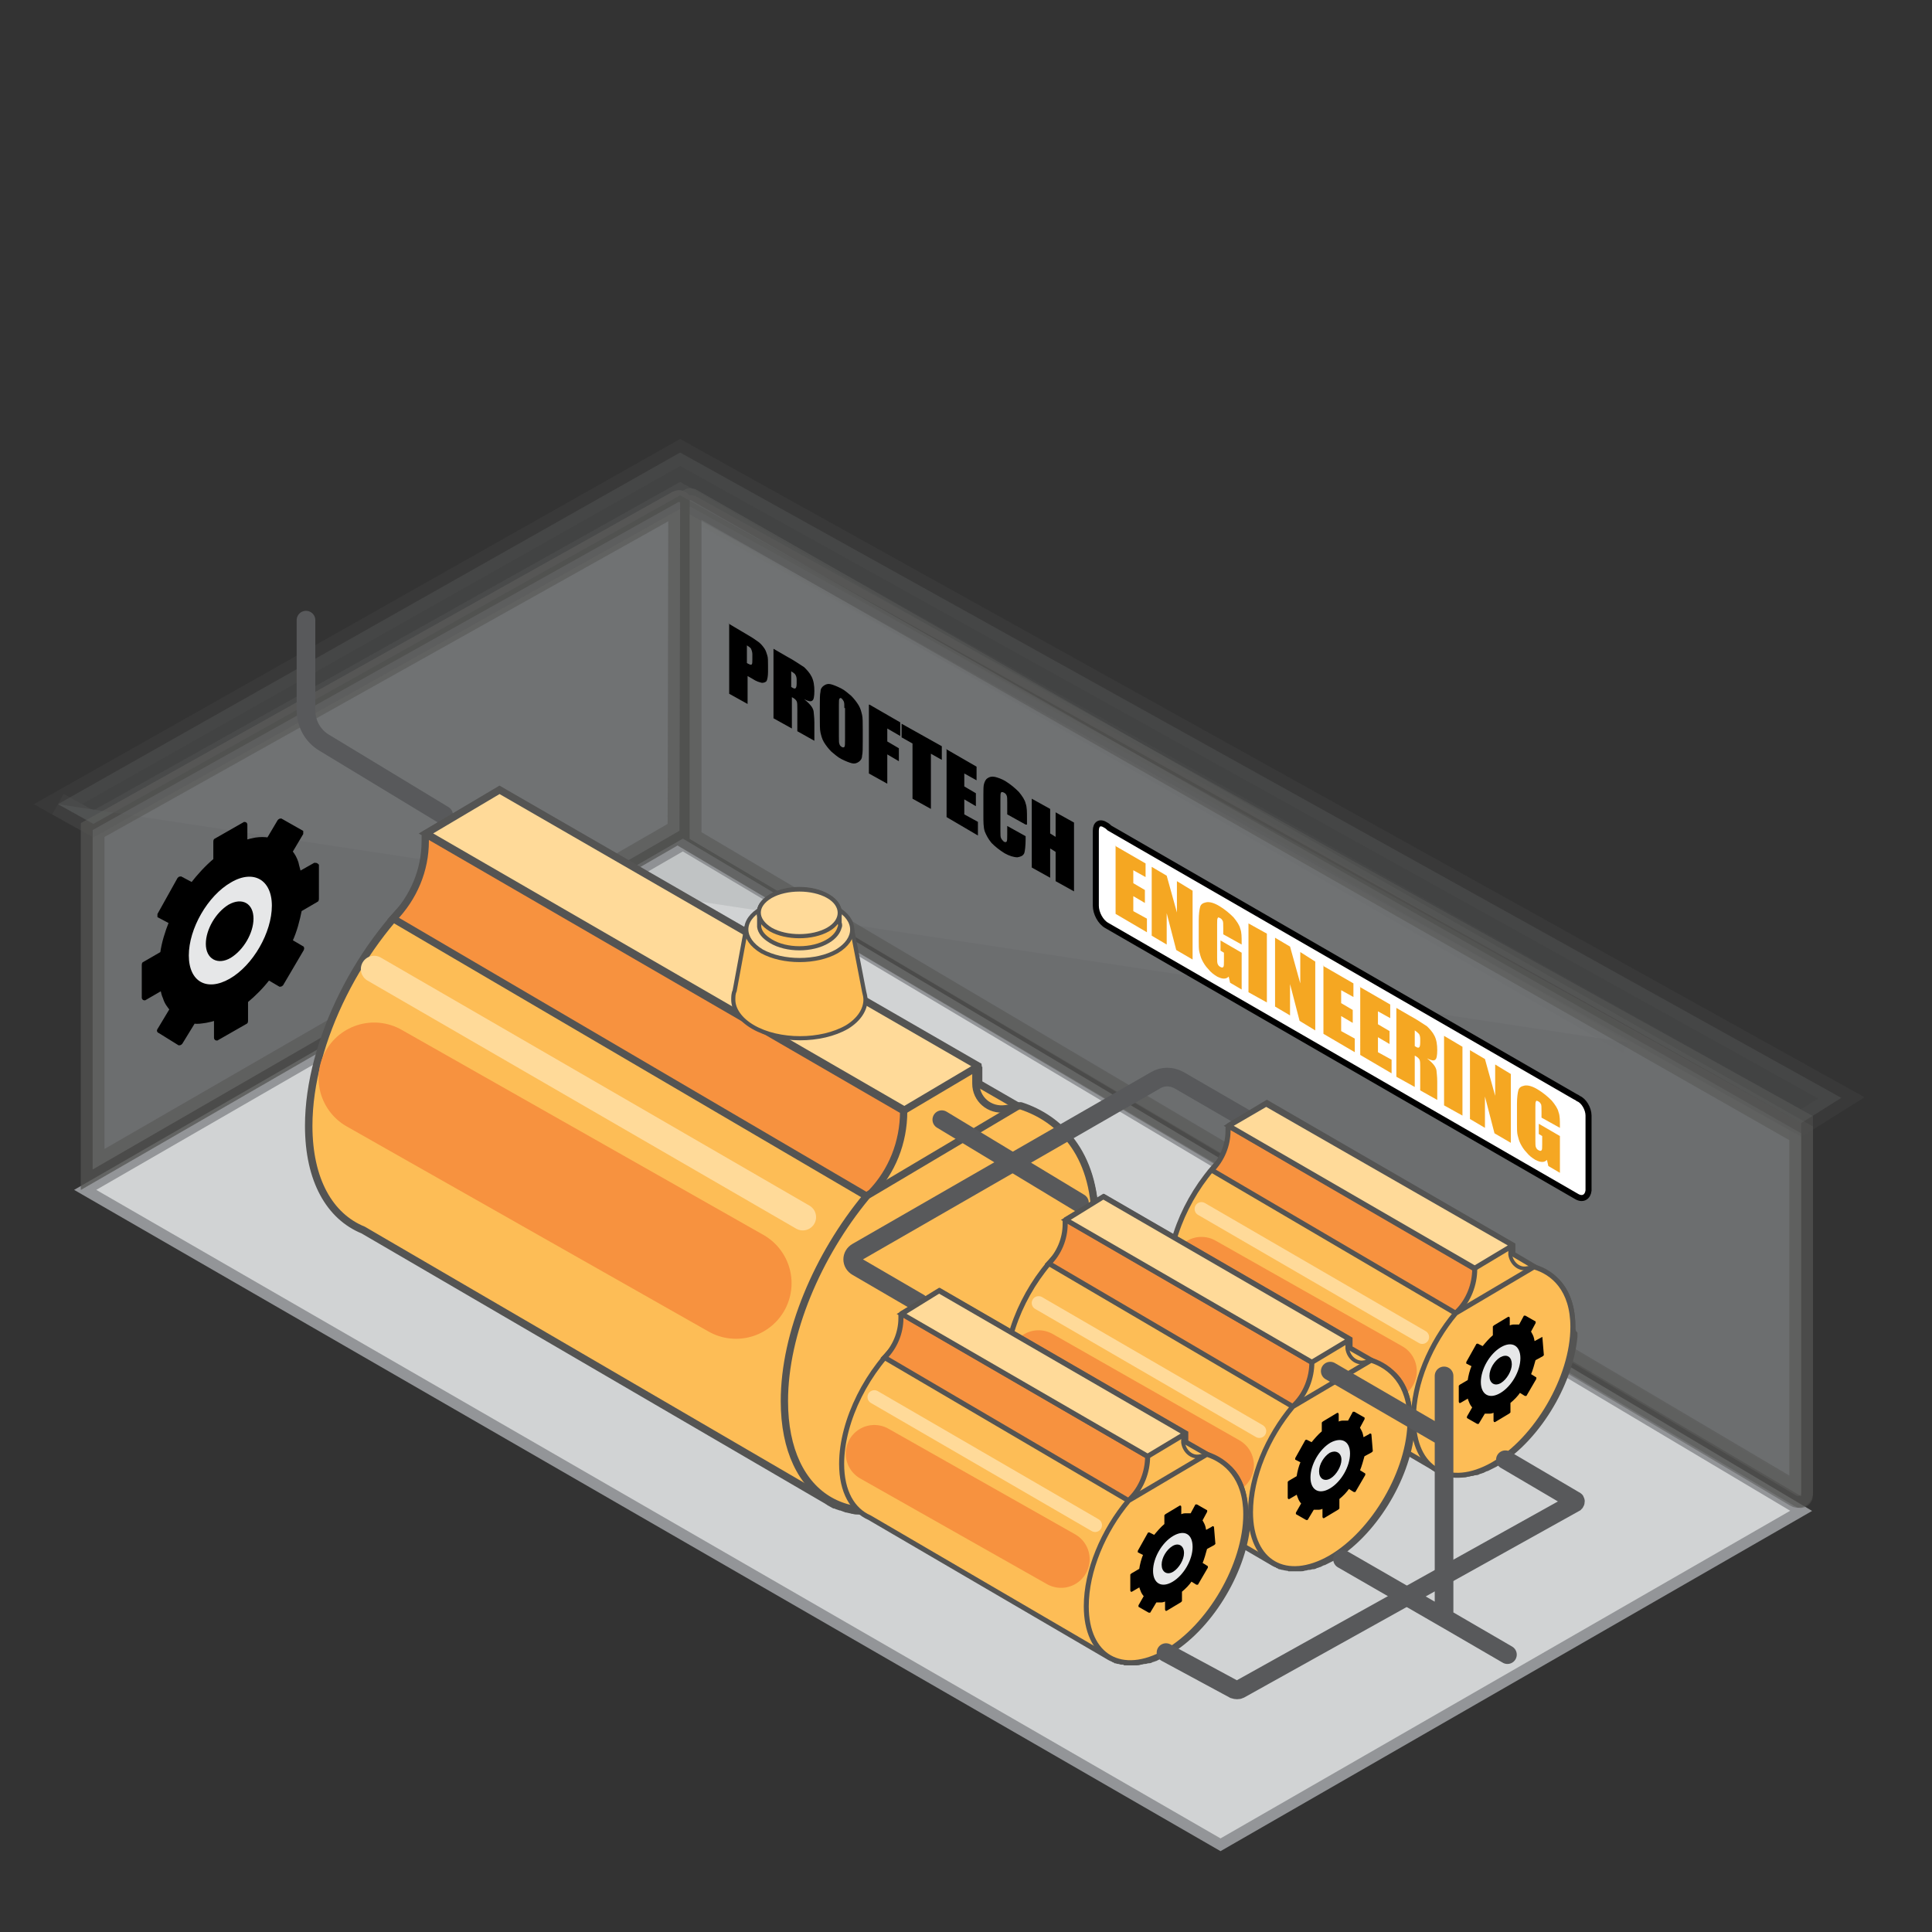 <svg xmlns="http://www.w3.org/2000/svg" viewBox="0 0 283.5 283.5" id="suege"><rect x="0" y="0" width="283.5" height="283.5" fill="#333333" stroke="none"/><path fill="#D1D3D4" stroke="#939598" stroke-width="1.623" stroke-miterlimit="10" d="M12.5 174.6L100.2 124 264.3 221.7 179.1 270.7z"/><path opacity=".5" fill="#808285" stroke="#545453" stroke-width="3.467" stroke-miterlimit="10" d="M99.8 73.8l-.1 48.1-86.1 49.7v-49.8l85.9-48.1C99.7 73.6 99.8 73.7 99.8 73.8zM264.3 219v-54.2L101.4 74.4c-.1-.1-.2 0-.2.1v48.6l162.3 96.3C263.9 219.7 264.3 219.4 264.3 219z"/><path opacity=".2" fill="#808285" stroke="#545453" stroke-width="3.467" stroke-miterlimit="10" d="M239 153L99.8 72.7 13.7 120.9 8.5 118"/><g fill="#808285" stroke="#545453" stroke-width="3.467" stroke-miterlimit="10"><path opacity=".5" d="M99.8 73.8l-.1 48.1-86.1 49.7v-49.8l85.9-48.1C99.7 73.6 99.8 73.7 99.8 73.8zM264.3 219.4v-53.1L101.4 73.4c-.1-.1-.2 0-.2.1v49.6l163 96.4C264.2 219.6 264.3 219.5 264.3 219.4z"/><path opacity=".2" d="M13.7 120.9L8.5 118 99.8 66.4 270.2 161.1 264.3 164.8 99.8 72.7z"/></g><path fill="none" stroke="#58595B" stroke-width="2.737" stroke-linecap="round" stroke-miterlimit="10" d="M65.1,119.6L47.6,109	c-1.7-1-2.7-2.8-2.7-4.8V91"/><path fill="#FDBD56" stroke="#545453" stroke-width="1.095" stroke-miterlimit="10" d="M160.7,179.6L160.7,179.6L160.7,179.6	c0-7.2-2.6-12.3-6.7-14.6l-10.4-6v-2.2c0,0-0.1-0.1-0.1-0.1l0,0c0,0,0-0.1,0-0.1L73.3,116l-10.7,6.3c0,0,0,0,0,0l0,0c0,0,0,0,0,0v7	l0.4,0.2c-10.1,8.5-17.7,23.3-17.7,35.7c0,8,3.1,13.3,8,15.3l68.1,39.7c0.1,0.1,0.2,0.1,0.3,0.2c0,0,0,0,0,0	c0.2,0.1,0.5,0.3,0.7,0.4c0,0,0,0,0.1,0c0.2,0.1,0.5,0.2,0.8,0.3c0,0,0.1,0,0.1,0c0.3,0.1,0.5,0.2,0.8,0.3c0,0,0.1,0,0.1,0	c0.3,0.1,0.5,0.1,0.8,0.2c0,0,0.1,0,0.1,0c0.3,0.1,0.5,0.1,0.8,0.1c0,0,0.1,0,0.1,0c0.3,0,0.6,0.1,0.8,0.1c0,0,0.1,0,0.1,0	c0.3,0,0.6,0,0.9,0c0,0,0.1,0,0.1,0c0.3,0,0.6,0,0.9-0.1c0,0,0.1,0,0.1,0c0.3,0,0.6-0.1,0.9-0.1c0,0,0.1,0,0.1,0	c0.3,0,0.6-0.1,0.9-0.2c0,0,0.1,0,0.1,0c0.3-0.1,0.6-0.2,1-0.2c0,0,0.1,0,0.1,0c0.3-0.1,0.7-0.2,1-0.3c0,0,0.1,0,0.1,0	c0.3-0.1,0.7-0.2,1-0.4c0,0,0.1,0,0.1,0c0.4-0.1,0.7-0.3,1.1-0.5c0,0,0,0,0.1,0c0.4-0.2,0.7-0.4,1.1-0.5c0,0,0,0,0,0	c0.4-0.2,0.8-0.4,1.2-0.6c11.7-6.8,21.4-22.5,22.7-36.3c0-0.3,0-0.6,0.1-0.9C160.7,181,160.7,180.3,160.7,179.6z"/><path fill="none" stroke="#545453" stroke-width="1.071" stroke-linecap="round" stroke-miterlimit="10" d="M147.5,162.7l1.5-0.2	c0.5-0.1,0.9,0.3,1,0.8c2,19-25.2,18-28.2,4.4l10.5-5l10.8-6.4c0,0,0.1,0,0.1,0.1v2.6C143.2,161.3,145.2,163,147.5,162.7z"/><path fill="#F7923F" stroke="#545453" stroke-width="1.071" stroke-miterlimit="10" d="M62.4,122.7v0.7c0,4.3-1.7,8.3-4.7,11.4l0,0	l69.6,40.8l0.5-0.5c3.1-3.2,4.8-7.5,4.8-12l0-0.1l-69.9-40.5C62.5,122.5,62.4,122.6,62.4,122.7z"/><path fill="#FDBD56" stroke="#545453" stroke-width="1.071" stroke-miterlimit="10" d="M160.7,179.3c0,14.4-10.2,32.1-22.8,39.3	s-22.8,1.4-22.8-13c0-10,4.9-21.4,12-30c0.1-0.1,0.1-0.1,0.2-0.2l21.9-13c0.2-0.1,0.5-0.2,0.7-0.1	C155.3,164.1,160.7,169,160.7,179.3z"/><path fill="#FFDA99" stroke="#545453" stroke-width="1.071" stroke-miterlimit="10" d="M62.5,122.3l70.2,40.6l10.8-6.4	c0,0,0-0.1,0-0.1l-70.2-40.5L62.5,122.3C62.5,122.3,62.5,122.3,62.5,122.3z"/><path fill="none" stroke="#F7923F" stroke-width="16.306" stroke-linecap="round" stroke-miterlimit="10" d="M54.9 158.2L108 188.3"/><path fill="none" stroke="#FFDA99" stroke-width="3.899" stroke-linecap="round" stroke-miterlimit="10" d="M54.9 142.2L117.8 178.6"/><path fill="none" stroke="#58595B" stroke-width="2.737" stroke-linecap="round" stroke-miterlimit="10" d="M134.9,191.2l-9.1-5.3	c-0.9-0.5-0.9-1.7,0-2.2l43.8-25.2c1-0.6,2.3-0.6,3.4,0l9.5,5.5"/><g stroke-miterlimit="10"><path fill="#FDBD56" stroke="#545453" stroke-width=".741" d="M230.8,194.7L230.8,194.7L230.8,194.7 c0-3.7-1.3-6.3-3.4-7.5L222,184v-1.2c0,0,0,0,0,0l0,0c0,0,0,0,0-0.1l-36.1-20.9l-5.5,3.3c0,0,0,0,0,0l0,0c0,0,0,0,0,0v3.6l0.2,0.1 c-5.2,4.4-9.1,12-9.1,18.4c0,4.1,1.6,6.8,4.1,7.9l35.1,20.5c0.1,0,0.1,0.1,0.2,0.1c0,0,0,0,0,0c0.1,0.1,0.3,0.1,0.4,0.2 c0,0,0,0,0,0c0.1,0.1,0.3,0.1,0.4,0.2c0,0,0,0,0,0c0.1,0,0.3,0.1,0.4,0.1c0,0,0,0,0.1,0c0.1,0,0.3,0.1,0.4,0.1c0,0,0,0,0.1,0 c0.1,0,0.3,0,0.4,0.1c0,0,0,0,0.1,0c0.1,0,0.3,0,0.4,0c0,0,0,0,0.1,0c0.1,0,0.3,0,0.4,0c0,0,0,0,0.1,0c0.1,0,0.3,0,0.5,0 c0,0,0,0,0.1,0c0.2,0,0.3,0,0.5-0.1c0,0,0,0,0.1,0c0.2,0,0.3-0.1,0.5-0.1c0,0,0,0,0.1,0c0.2,0,0.3-0.1,0.5-0.1c0,0,0,0,0.1,0 c0.2,0,0.3-0.1,0.5-0.2c0,0,0,0,0.1,0c0.2-0.1,0.4-0.1,0.5-0.2c0,0,0,0,0,0c0.2-0.1,0.4-0.2,0.5-0.2c0,0,0,0,0,0 c0.2-0.1,0.4-0.2,0.6-0.3c0,0,0,0,0,0c0.2-0.1,0.4-0.2,0.6-0.3c6-3.5,11-11.6,11.7-18.7c0-0.2,0-0.3,0-0.5 C230.8,195.4,230.8,195,230.8,194.7z"/><path fill="none" stroke="#545453" stroke-width=".547" stroke-linecap="round" d="M224,186.1l1.2-0.2 c1.6,10.3-12.9,9.9-14.5,2.7l5.4-2.6l5.5-3.3c0,0,0,0,0,0v1.4C221.8,185.4,222.9,186.3,224,186.1z"/><path fill="#F7923F" stroke="#545453" stroke-width=".741" d="M180.2,165.5v0.4c0,2.2-0.9,4.3-2.4,5.8 l0,0l35.8,21l0.3-0.3c1.6-1.6,2.5-3.9,2.5-6.2l0,0l-36-20.9C180.3,165.4,180.2,165.4,180.2,165.5z"/><path fill="#FDBD56" stroke="#545453" stroke-width=".73" d="M230.8,194.7c0,7.4-5.3,16.5-11.7,20.2 c-6.5,3.7-11.7,0.7-11.7-6.7c0-5.2,2.5-11.1,6.2-15.5l11.5-6.8C227.9,186.7,230.8,189.2,230.8,194.7z"/><path fill="#FFDA99" stroke="#545453" stroke-width=".741" d="M180.3,165.2l36.1,20.9l5.5-3.3 c0,0,0,0,0-0.1L185.8,162L180.3,165.2C180.3,165.2,180.3,165.2,180.3,165.2z"/><path fill="none" stroke="#F7923F" stroke-width="8.395" stroke-linecap="round" d="M176.3 185.7L203.7 201.2"/><path fill="none" stroke="#FFDA99" stroke-width="2.007" stroke-linecap="round" d="M176.3 177.4L208.7 196.2"/></g><path fill="none" stroke="#58595B" stroke-width="2.737" stroke-linecap="round" stroke-miterlimit="10" d="M158.4 176.5L138.2 164.3"/><g stroke-miterlimit="10"><path fill="#FDBD56" stroke="#545453" stroke-width=".741" d="M206.9,208.4L206.9,208.4L206.9,208.4 c0-3.7-1.3-6.3-3.4-7.5l-5.4-3.1v-1.2c0,0,0,0,0,0l0,0c0,0,0,0,0-0.1l-36.1-20.9l-5.5,3.3c0,0,0,0,0,0l0,0c0,0,0,0,0,0v3.6l0.2,0.1 c-5.2,4.4-9.1,12-9.1,18.4c0,4.1,1.6,6.8,4.1,7.9l35.1,20.5c0.1,0,0.1,0.1,0.2,0.1c0,0,0,0,0,0c0.1,0.1,0.3,0.1,0.4,0.2 c0,0,0,0,0,0c0.1,0.1,0.3,0.1,0.4,0.2c0,0,0,0,0,0c0.1,0,0.3,0.1,0.4,0.1c0,0,0,0,0.1,0c0.1,0,0.3,0.1,0.4,0.1c0,0,0,0,0.1,0 c0.1,0,0.3,0,0.4,0.1c0,0,0,0,0.1,0c0.1,0,0.3,0,0.4,0c0,0,0,0,0.1,0c0.1,0,0.3,0,0.4,0c0,0,0,0,0.1,0c0.1,0,0.3,0,0.5,0 c0,0,0,0,0.1,0c0.2,0,0.3,0,0.5-0.1c0,0,0,0,0.1,0c0.2,0,0.3-0.1,0.5-0.1c0,0,0,0,0.1,0c0.2,0,0.3-0.1,0.5-0.1c0,0,0,0,0.1,0 c0.2,0,0.3-0.1,0.5-0.2c0,0,0,0,0.1,0c0.2-0.1,0.4-0.1,0.5-0.2c0,0,0,0,0,0c0.2-0.1,0.4-0.2,0.5-0.2c0,0,0,0,0,0 c0.2-0.1,0.4-0.2,0.6-0.3c0,0,0,0,0,0c0.2-0.1,0.4-0.2,0.6-0.3c6-3.5,11-11.6,11.7-18.7c0-0.2,0-0.3,0-0.5 C206.9,209.1,206.9,208.8,206.9,208.4z"/><path fill="none" stroke="#545453" stroke-width=".547" stroke-linecap="round" d="M200.1,199.9l1.2-0.2 c1.6,10.3-12.9,9.9-14.5,2.7l5.4-2.6l5.5-3.3c0,0,0,0,0,0v1.4C197.9,199.2,199,200.1,200.1,199.9z"/><path fill="#F7923F" stroke="#545453" stroke-width=".741" d="M156.3,179.2v0.4c0,2.2-0.9,4.3-2.4,5.8 l0,0l35.8,21l0.3-0.3c1.6-1.6,2.5-3.9,2.5-6.2l0,0l-36-20.9C156.3,179.1,156.3,179.2,156.3,179.2z"/><path fill="#FDBD56" stroke="#545453" stroke-width=".73" d="M206.9,208.4c0,7.4-5.3,16.5-11.7,20.2 c-6.5,3.7-11.7,0.7-11.7-6.7c0-5.2,2.5-11.1,6.2-15.5l11.5-6.8C204,200.5,206.9,203,206.9,208.4z"/><path fill="#FFDA99" stroke="#545453" stroke-width=".741" d="M156.4,179l36.1,20.9l5.5-3.3 c0,0,0,0,0-0.1l-36.1-20.9L156.4,179C156.4,179,156.4,179,156.4,179z"/><path fill="none" stroke="#F7923F" stroke-width="8.395" stroke-linecap="round" d="M152.4 199.4L179.8 215"/><path fill="none" stroke="#FFDA99" stroke-width="2.007" stroke-linecap="round" d="M152.4 191.2L184.8 210"/></g><g stroke-miterlimit="10"><path fill="#FDBD56" stroke="#545453" stroke-width=".741" d="M182.8,222.2L182.8,222.2L182.8,222.2 c0-3.7-1.3-6.3-3.4-7.5l-5.4-3.1v-1.2c0,0,0,0,0,0l0,0c0,0,0,0,0-0.1l-36.1-20.9l-5.5,3.3c0,0,0,0,0,0l0,0c0,0,0,0,0,0v3.6l0.2,0.1 c-5.2,4.4-9.1,12-9.1,18.4c0,4.1,1.6,6.8,4.1,7.9l35.1,20.5c0.1,0,0.1,0.1,0.2,0.1c0,0,0,0,0,0c0.1,0.1,0.3,0.1,0.4,0.2 c0,0,0,0,0,0c0.1,0.1,0.3,0.1,0.4,0.2c0,0,0,0,0,0c0.1,0,0.3,0.1,0.4,0.1c0,0,0,0,0.1,0c0.1,0,0.3,0.1,0.4,0.1c0,0,0,0,0.1,0 c0.1,0,0.3,0,0.4,0.1c0,0,0,0,0.1,0c0.1,0,0.3,0,0.4,0c0,0,0,0,0.1,0c0.1,0,0.3,0,0.4,0c0,0,0,0,0.1,0c0.1,0,0.3,0,0.5,0 c0,0,0,0,0.1,0c0.2,0,0.3,0,0.5-0.1c0,0,0,0,0.1,0c0.2,0,0.3-0.1,0.5-0.1c0,0,0,0,0.1,0c0.2,0,0.3-0.1,0.5-0.1c0,0,0,0,0.1,0 c0.2,0,0.3-0.1,0.5-0.2c0,0,0,0,0.1,0c0.2-0.1,0.4-0.1,0.5-0.2c0,0,0,0,0,0c0.2-0.1,0.4-0.2,0.5-0.2c0,0,0,0,0,0 c0.2-0.1,0.4-0.2,0.6-0.3c0,0,0,0,0,0c0.2-0.1,0.4-0.2,0.6-0.3c6-3.5,11-11.6,11.7-18.7c0-0.2,0-0.3,0-0.5 C182.8,222.9,182.8,222.6,182.8,222.2z"/><path fill="none" stroke="#545453" stroke-width=".547" stroke-linecap="round" d="M176,213.7l1.2-0.2 c1.6,10.3-12.9,9.9-14.5,2.7l5.4-2.6l5.5-3.3c0,0,0,0,0,0v1.4C173.8,213,174.9,213.9,176,213.7z"/><path fill="#F7923F" stroke="#545453" stroke-width=".741" d="M132.2,193v0.4c0,2.2-0.9,4.3-2.4,5.8l0,0 l35.8,21l0.3-0.3c1.6-1.6,2.5-3.9,2.5-6.2l0,0l-36-20.9C132.3,192.9,132.2,193,132.2,193z"/><path fill="#FDBD56" stroke="#545453" stroke-width=".73" d="M182.8,222.2c0,7.4-5.3,16.5-11.7,20.2 c-6.5,3.7-11.7,0.7-11.7-6.7c0-5.2,2.5-11.1,6.2-15.5l11.5-6.8C179.9,214.3,182.8,216.8,182.8,222.2z"/><path fill="#FFDA99" stroke="#545453" stroke-width=".741" d="M132.3,192.8l36.1,20.9l5.5-3.3 c0,0,0,0,0-0.1l-36.1-20.9L132.3,192.8C132.3,192.8,132.3,192.8,132.3,192.8z"/><path fill="none" stroke="#F7923F" stroke-width="8.395" stroke-linecap="round" d="M128.3 213.3L155.7 228.8"/><path fill="none" stroke="#FFDA99" stroke-width="2.007" stroke-linecap="round" d="M128.3 205L160.7 223.8"/></g><path fill="none" stroke="#58595B" stroke-width="2.737" stroke-linecap="round" stroke-miterlimit="10" d="M171.1,242.5l10,5.4	c0.3,0.1,0.6,0.1,0.8,0l49.2-27.4c0.1-0.1,0.1-0.3,0-0.3l-10.2-6"/><path fill="none" stroke="#58595B" stroke-width="2.737" stroke-linecap="round" stroke-miterlimit="10" d="M197 228.8L212.6 237.8 221.2 242.8M195.2 201.2L211.9 210.9M211.9 201.9L211.9 237.4"/><g stroke="#545453" stroke-width=".608" stroke-miterlimit="10"><path fill="#FDBD56" d="M127,146.7L127,146.7 c0-0.4-0.1-0.8-0.2-1.2l-1.8-9.3h-15.5l-1.7,9.2c-0.2,0.4-0.2,0.9-0.2,1.3l0,0h0c0,1.4,1,2.9,2.9,4c3.8,2.2,10,2.2,13.8,0 C126.1,149.6,127,148.1,127,146.7L127,146.7z"/><path fill="#FFDA99" d="M122.8,139.6c-3,1.7-7.9,1.7-11,0 c-3-1.8-3.1-4.6,0-6.3c3-1.7,7.9-1.7,11,0C125.8,135,125.8,137.8,122.8,139.6z"/><g><path fill="#FDBD56" d="M123.2,135.4v-1c0.2-1-0.4-2.1-1.7-2.9 c-2.3-1.4-6.1-1.4-8.4,0c-1,0.6-1.6,1.3-1.7,2.1h0v0c0,0.2,0,0.4,0,0.6v1.2c0,0.2,0,0.4,0,0.6v0l0,0c0.1,0.8,0.7,1.5,1.7,2.1 c2.3,1.4,6.1,1.4,8.4,0c1-0.6,1.5-1.3,1.7-2l0,0v0C123.3,135.9,123.3,135.7,123.2,135.4z"/><path fill="#FFDA99" d="M121.5,136.4c-2.3,1.3-6.1,1.3-8.4,0 c-2.3-1.4-2.4-3.5,0-4.9c2.3-1.3,6.1-1.3,8.4,0S123.8,135.1,121.5,136.4z"/></g></g><path d="M106.9 91.5l2.7 1.6c.7.4 1.3.8 1.7 1.1.4.3.7.7.9 1 .2.3.3.7.4 1 .1.3.1.8.1 1.5v.9c0 .6-.1 1.1-.2 1.3-.1.2-.4.3-.7.3-.4-.1-.8-.2-1.4-.6l-.7-.4v4.1l-2.7-1.5V91.5zM109.6 94.7v2.6c.1 0 .1.1.2.1.2.1.4.2.5.1.1-.1.1-.3.1-.7v-.8c0-.3-.1-.6-.2-.8C110.2 95.1 109.9 94.9 109.6 94.7zM113.5 95.2l1.9 1.1c1.3.7 2.1 1.3 2.6 1.6.4.4.8.8 1.1 1.4.3.6.4 1.3.4 2.1 0 .8-.1 1.3-.3 1.4-.2.2-.6.1-1.2-.2.5.4.9.8 1.1 1.1.2.3.3.6.3.8 0 .2.1.7.1 1.5v2.7l-2.5-1.4V104c0-.5 0-.9-.1-1.1-.1-.2-.3-.4-.7-.6v4.6l-2.7-1.5V95.2zM116.1 98.5v2.3c.3.2.5.3.6.2.1 0 .2-.2.2-.7v-.6c0-.3-.1-.6-.2-.7C116.7 98.9 116.4 98.7 116.1 98.5zM126.6 108.8c0 1 0 1.7-.1 2.1 0 .4-.2.7-.5.9-.3.2-.6.3-1 .2-.4-.1-.9-.3-1.5-.6-.6-.3-1-.7-1.5-1.1-.4-.4-.8-.9-1.1-1.4-.3-.5-.4-1-.5-1.4-.1-.4-.1-1.2-.1-2.2v-1.7c0-1 0-1.7.1-2.1 0-.4.2-.7.5-.9.3-.2.6-.3 1-.2.4.1.9.3 1.5.6.6.3 1 .7 1.5 1.1.4.4.8.9 1.1 1.4.3.5.4 1 .5 1.4.1.4.1 1.2.1 2.2V108.8zM123.9 103.9c0-.5 0-.8-.1-1-.1-.2-.2-.3-.3-.4-.1-.1-.2-.1-.3 0-.1.1-.1.4-.1.9v4.7c0 .6 0 1 .1 1.1 0 .2.2.3.3.4.2.1.3.1.4 0 .1-.1.1-.5.1-1.1V103.9zM127.6 103.4l4.5 2.6v2l-1.9-1.1v1.9l1.7 1v1.9l-1.7-1v4.3l-2.7-1.5V103.4zM138.2 109.5v2l-1.6-.9v8.1l-2.7-1.5v-8.1l-1.6-.9v-2L138.2 109.5zM138.8 109.9l4.5 2.6v2l-1.8-1v1.9l1.7 1v1.9l-1.7-1v2.2l2 1.1v2l-4.6-2.7V109.9zM150.5 121l-2.7-1.5v-1.8c0-.5 0-.8-.1-1-.1-.2-.2-.3-.4-.4-.2-.1-.4-.1-.4 0-.1.1-.1.4-.1 1v4.7c0 .5 0 .8.1 1s.2.3.4.5c.2.1.3.1.4 0 .1-.1.1-.5.1-1v-1.3l2.7 1.5v.4c0 1-.1 1.8-.2 2.1-.2.4-.5.5-1 .6-.5 0-1.2-.2-1.9-.6-.8-.5-1.4-1-1.9-1.5-.5-.6-.8-1.2-1-1.7-.2-.6-.2-1.4-.2-2.4v-3c0-.7 0-1.3.1-1.6.1-.3.2-.6.5-.8.3-.2.6-.3 1.1-.2.4.1 1 .3 1.5.6.8.5 1.4 1 2 1.6.5.6.9 1.2 1 1.7.2.5.2 1.3.2 2.2V121zM157.6 120.7v10.1l-2.7-1.5v-4.3l-.8-.5v4.3l-2.7-1.5v-10.1l2.7 1.5v3.6l.8.5v-3.6L157.6 120.7z"/><g><path fill="#FFF" stroke="#000" stroke-width=".885" stroke-miterlimit="10" d="M231.4,175.6l-69-39.8 c-0.9-0.5-1.6-1.8-1.6-2.9v-11c0-1,0.6-1.4,1.5-0.8c0.2,0.1,0.4,0.3,0.5,0.4l68.3,39.4c0.2,0.1,0.4,0.2,0.5,0.3 c0.8,0.3,1.5,1.5,1.5,2.5v11C233,175.6,232.3,176.1,231.4,175.6z"/><g fill="#F5A722"><path d="M163.6 124.1l4.5 2.6v2l-1.8-1v1.9l1.7 1v1.9l-1.7-1v2.2l2 1.1v2l-4.6-2.7V124.1zM175 130.7v10.1l-2.4-1.4-1.4-5.4v4.6l-2.2-1.3v-10.1l2.2 1.3 1.5 5.4v-4.6L175 130.7zM182.2 138.6l-2.7-1.5v-.9c0-.6 0-1-.1-1.1-.1-.2-.2-.3-.4-.4-.2-.1-.3-.1-.3 0-.1.1-.1.4-.1.9v4.9c0 .5 0 .8.1 1 .1.2.2.3.4.4.2.1.3.1.4 0 .1-.1.1-.4.1-.9v-1.2l-.5-.3v-1.5l3.1 1.8v5.4l-1.7-1-.2-.9c-.2.2-.4.3-.7.3-.3 0-.6-.1-1-.3-.5-.3-.9-.6-1.3-1.1-.4-.4-.7-.9-.9-1.3-.2-.4-.3-.8-.4-1.2-.1-.4-.1-.9-.1-1.6v-3c0-1 .1-1.6.2-2 .1-.4.4-.6.9-.7.5-.1 1.2.1 2 .6.8.5 1.4 1 2 1.6.5.6.9 1.2 1 1.7.2.5.2 1.2.2 2V138.6zM185.9 137v10.1l-2.7-1.5v-10.1L185.9 137zM193 141.1v10.1l-2.3-1.4-1.4-5.4v4.6l-2.2-1.3v-10.1l2.2 1.3 1.5 5.4v-4.6L193 141.1zM194.1 141.7l4.5 2.6v2l-1.8-1v1.9l1.7 1v1.9l-1.7-1v2.2l2 1.1v2l-4.6-2.7V141.7zM199.5 144.8l4.5 2.6v2l-1.8-1v1.9l1.7 1v1.9l-1.7-1v2.2l2 1.1v2l-4.6-2.7V144.8zM204.9 147.9l1.9 1.1c1.3.7 2.1 1.3 2.6 1.6.4.4.8.8 1.1 1.4s.4 1.3.4 2.1c0 .8-.1 1.3-.3 1.4-.2.2-.6.1-1.2-.2.5.4.9.8 1.1 1.1.2.3.3.6.3.8 0 .2.1.7.1 1.5v2.7l-2.5-1.4v-3.4c0-.5 0-.9-.1-1.1-.1-.2-.3-.4-.7-.6v4.6l-2.7-1.5V147.9zM207.6 151.2v2.3c.3.2.5.3.6.2.1 0 .2-.2.2-.7v-.6c0-.3-.1-.6-.2-.7C208.1 151.6 207.9 151.4 207.6 151.2zM214.6 153.6v10.1l-2.7-1.5V152L214.6 153.6zM221.7 157.6v10.1l-2.4-1.4-1.4-5.4v4.6l-2.2-1.3v-10.1l2.2 1.3 1.5 5.4v-4.6L221.7 157.6zM228.9 165.5l-2.7-1.5v-.9c0-.6 0-1-.1-1.1-.1-.2-.2-.3-.4-.4-.2-.1-.3-.1-.3 0-.1.1-.1.4-.1.9v4.9c0 .5 0 .8.1 1 .1.2.2.3.4.4.2.1.3.1.4 0 .1-.1.1-.4.1-.9v-1.2l-.5-.3v-1.5l3.1 1.8v5.4l-1.7-1-.2-.9c-.2.2-.4.3-.7.3-.3 0-.6-.1-1-.3-.5-.3-.9-.6-1.3-1.1-.4-.4-.7-.9-.9-1.3-.2-.4-.3-.8-.4-1.2-.1-.4-.1-.9-.1-1.6v-3c0-1 .1-1.6.2-2 .1-.4.4-.6.9-.7.5-.1 1.2.1 2 .6.8.5 1.4 1 2 1.6.5.6.9 1.2 1 1.7.2.5.2 1.2.2 2V165.5z"/></g></g><g stroke="#000" stroke-miterlimit="10"><path stroke-width=".595" d="M46.2,126.9l-2.3,1.3c-0.1-0.5-0.3-1.1-0.4-1.6 c-0.2-0.6-0.5-1.2-0.9-1.6l1.6-2.7c0-0.1,0-0.2,0-0.2l-3-1.7c0,0-0.1,0-0.2,0.1l-1.6,2.7c-0.6-0.1-1.2-0.1-1.9,0 c-0.5,0.1-1,0.2-1.5,0.4V121c0-0.1-0.1-0.1-0.1-0.1l-4.2,2.4c-0.1,0-0.1,0.1-0.1,0.2v2.7c-1.2,1-2.4,2.3-3.4,3.6l-1.7-0.9 c-0.1,0-0.1,0-0.2,0.1l-2.9,5.2c0,0.1,0,0.2,0,0.2l1.7,0.9c-0.6,1.5-1.1,3.1-1.3,4.6l-2.6,1.5c-0.1,0-0.1,0.1-0.1,0.2v4.8 c0,0.1,0.1,0.1,0.1,0.1l2.6-1.5c0.1,0.5,0.2,1,0.4,1.4c0.2,0.7,0.6,1.2,1,1.7l-1.8,3c-0.1,0.1-0.1,0.2,0,0.2l2.9,1.8 c0,0,0.1,0,0.2-0.1l1.9-3.1c0.6,0.1,1.1,0,1.8-0.1c0.5-0.1,1-0.2,1.5-0.4v2.9c0,0.1,0.1,0.1,0.1,0.1l4.2-2.4c0.1,0,0.1-0.1,0.1-0.2 v-2.9c1.2-1,2.3-2.1,3.3-3.4l1.7,1c0,0,0.1,0,0.2-0.1l3-5.1c0-0.1,0.1-0.2,0-0.2l-1.7-1c0.7-1.5,1.1-3.1,1.4-4.6l2.4-1.4 c0.1,0,0.1-0.1,0.1-0.2V127C46.4,126.9,46.3,126.9,46.2,126.9z"/><path fill="#E6E7E8" stroke-width=".414" d="M40.1,132.9c0,4-2.8,8.9-6.3,10.9 c-3.5,2-6.3,0.4-6.3-3.6c0-4,2.8-8.9,6.3-10.9C37.2,127.3,40.1,128.9,40.1,132.9z"/><path stroke-width=".595" d="M36.9,134.8c0,2-1.4,4.4-3.2,5.5c-1.7,1-3.2,0.2-3.2-1.8 c0-2,1.4-4.4,3.2-5.5C35.5,132,36.9,132.8,36.9,134.8z"/></g><g stroke="#000" stroke-miterlimit="10"><path stroke-width=".282" d="M178,224.1l-1.1,0.6c-0.1-0.3-0.1-0.5-0.2-0.8 c-0.1-0.3-0.3-0.6-0.4-0.8l0.7-1.3c0,0,0-0.1,0-0.1l-1.4-0.8c0,0-0.1,0-0.1,0l-0.7,1.3c-0.3,0-0.6,0-0.9,0c-0.2,0-0.5,0.1-0.7,0.2 v-1.3c0,0,0-0.1-0.1,0l-2,1.2c0,0-0.1,0.1-0.1,0.1v1.3c-0.6,0.5-1.1,1.1-1.6,1.7l-0.8-0.4c0,0-0.1,0-0.1,0.1l-1.4,2.5 c0,0,0,0.1,0,0.1l0.8,0.4c-0.3,0.7-0.5,1.5-0.6,2.2l-1.2,0.7c0,0-0.1,0.1-0.1,0.1v2.3c0,0,0,0.1,0.1,0l1.2-0.7 c0,0.2,0.1,0.5,0.2,0.7c0.1,0.3,0.3,0.6,0.5,0.8l-0.8,1.4c0,0,0,0.1,0,0.1l1.4,0.8c0,0,0.1,0,0.1,0l0.9-1.5c0.3,0,0.5,0,0.8,0 c0.2,0,0.5-0.1,0.7-0.2v1.4c0,0,0,0.1,0.1,0l2-1.2c0,0,0.1-0.1,0.1-0.1v-1.4c0.6-0.5,1.1-1,1.5-1.6l0.8,0.5c0,0,0.1,0,0.1,0 l1.4-2.4c0,0,0-0.1,0-0.1l-0.8-0.5c0.3-0.7,0.5-1.5,0.7-2.2l1.1-0.6c0,0,0.1-0.1,0.1-0.1L178,224.1 C178.1,224.1,178.1,224.1,178,224.1z"/><path fill="#E6E7E8" stroke-width=".196" d="M175.1,227c0,1.9-1.3,4.2-3,5.2 c-1.7,1-3,0.2-3-1.7c0-1.9,1.3-4.2,3-5.2C173.8,224.3,175.1,225,175.1,227z"/><path stroke-width=".282" d="M173.6,227.9c0,0.9-0.7,2.1-1.5,2.6s-1.5,0.1-1.5-0.9 s0.7-2.1,1.5-2.6C172.9,226.5,173.6,226.9,173.6,227.9z"/></g><g stroke="#000" stroke-miterlimit="10"><path stroke-width=".282" d="M201.1,210.5l-1.1,0.6c-0.1-0.3-0.1-0.5-0.2-0.8 c-0.1-0.3-0.3-0.6-0.4-0.8l0.7-1.3c0,0,0-0.1,0-0.1l-1.4-0.8c0,0-0.1,0-0.1,0l-0.7,1.3c-0.3,0-0.6,0-0.9,0c-0.2,0-0.5,0.1-0.7,0.2 v-1.3c0,0,0-0.1-0.1,0l-2,1.2c0,0-0.1,0.1-0.1,0.1v1.3c-0.6,0.5-1.1,1.1-1.6,1.7l-0.8-0.4c0,0-0.1,0-0.1,0.1l-1.4,2.5 c0,0,0,0.1,0,0.1l0.8,0.4c-0.3,0.7-0.5,1.5-0.6,2.2l-1.2,0.7c0,0-0.1,0.1-0.1,0.1v2.3c0,0,0,0.1,0.1,0l1.2-0.7 c0,0.2,0.1,0.5,0.2,0.7c0.1,0.3,0.3,0.6,0.5,0.8l-0.8,1.4c0,0,0,0.1,0,0.1l1.4,0.8c0,0,0.1,0,0.1,0l0.9-1.5c0.3,0,0.5,0,0.8,0 c0.2,0,0.5-0.1,0.7-0.2v1.4c0,0,0,0.1,0.1,0l2-1.2c0,0,0.1-0.1,0.1-0.1v-1.4c0.6-0.5,1.1-1,1.5-1.6l0.8,0.5c0,0,0.1,0,0.1,0 l1.4-2.4c0,0,0-0.1,0-0.1l-0.8-0.5c0.3-0.7,0.5-1.5,0.7-2.2l1.1-0.6c0,0,0.1-0.1,0.1-0.1L201.1,210.5 C201.2,210.5,201.2,210.5,201.1,210.5z"/><path fill="#E6E7E8" stroke-width=".196" d="M198.2,213.3c0,1.9-1.3,4.2-3,5.2 c-1.7,1-3,0.2-3-1.7s1.3-4.2,3-5.2C196.9,210.7,198.2,211.4,198.2,213.3z"/><path stroke-width=".282" d="M196.7,214.2c0,0.9-0.7,2.1-1.5,2.6 c-0.8,0.5-1.5,0.1-1.5-0.9s0.7-2.1,1.5-2.6C196,212.9,196.7,213.3,196.7,214.2z"/></g><g stroke="#000" stroke-miterlimit="10"><path stroke-width=".282" d="M226.2,196.4l-1.1,0.6c-0.1-0.3-0.1-0.5-0.2-0.8 c-0.1-0.3-0.3-0.6-0.4-0.8l0.7-1.3c0,0,0-0.1,0-0.1l-1.4-0.8c0,0-0.1,0-0.1,0l-0.7,1.3c-0.3,0-0.6,0-0.9,0c-0.2,0-0.5,0.1-0.7,0.2 v-1.3c0,0,0-0.1-0.1,0l-2,1.2c0,0-0.1,0.1-0.1,0.1v1.3c-0.6,0.5-1.1,1.1-1.6,1.7l-0.8-0.4c0,0-0.1,0-0.1,0.1l-1.4,2.5 c0,0,0,0.1,0,0.1l0.8,0.4c-0.3,0.7-0.5,1.5-0.6,2.2l-1.2,0.7c0,0-0.1,0.1-0.1,0.1v2.3c0,0,0,0.1,0.1,0l1.2-0.7 c0,0.2,0.1,0.5,0.2,0.7c0.1,0.3,0.3,0.6,0.5,0.8l-0.8,1.4c0,0,0,0.1,0,0.1l1.4,0.8c0,0,0.1,0,0.1,0l0.9-1.5c0.3,0,0.5,0,0.8,0 c0.2,0,0.5-0.1,0.7-0.2v1.4c0,0,0,0.1,0.1,0l2-1.2c0,0,0.1-0.1,0.1-0.1v-1.4c0.6-0.5,1.1-1,1.5-1.6l0.8,0.5c0,0,0.1,0,0.1,0 l1.4-2.4c0,0,0-0.1,0-0.1l-0.8-0.5c0.3-0.7,0.5-1.5,0.7-2.2l1.1-0.6c0,0,0.1-0.1,0.1-0.1L226.2,196.4 C226.2,196.4,226.2,196.4,226.2,196.4z"/><path fill="#E6E7E8" stroke-width=".196" d="M223.2,199.3c0,1.9-1.3,4.2-3,5.2 c-1.7,1-3,0.2-3-1.7c0-1.9,1.3-4.2,3-5.2C221.9,196.6,223.2,197.4,223.2,199.3z"/><path stroke-width=".282" d="M221.7,200.2c0,0.9-0.7,2.1-1.5,2.6 c-0.8,0.5-1.5,0.1-1.5-0.9s0.7-2.1,1.5-2.6C221.1,198.8,221.7,199.2,221.7,200.2z"/></g></svg>
